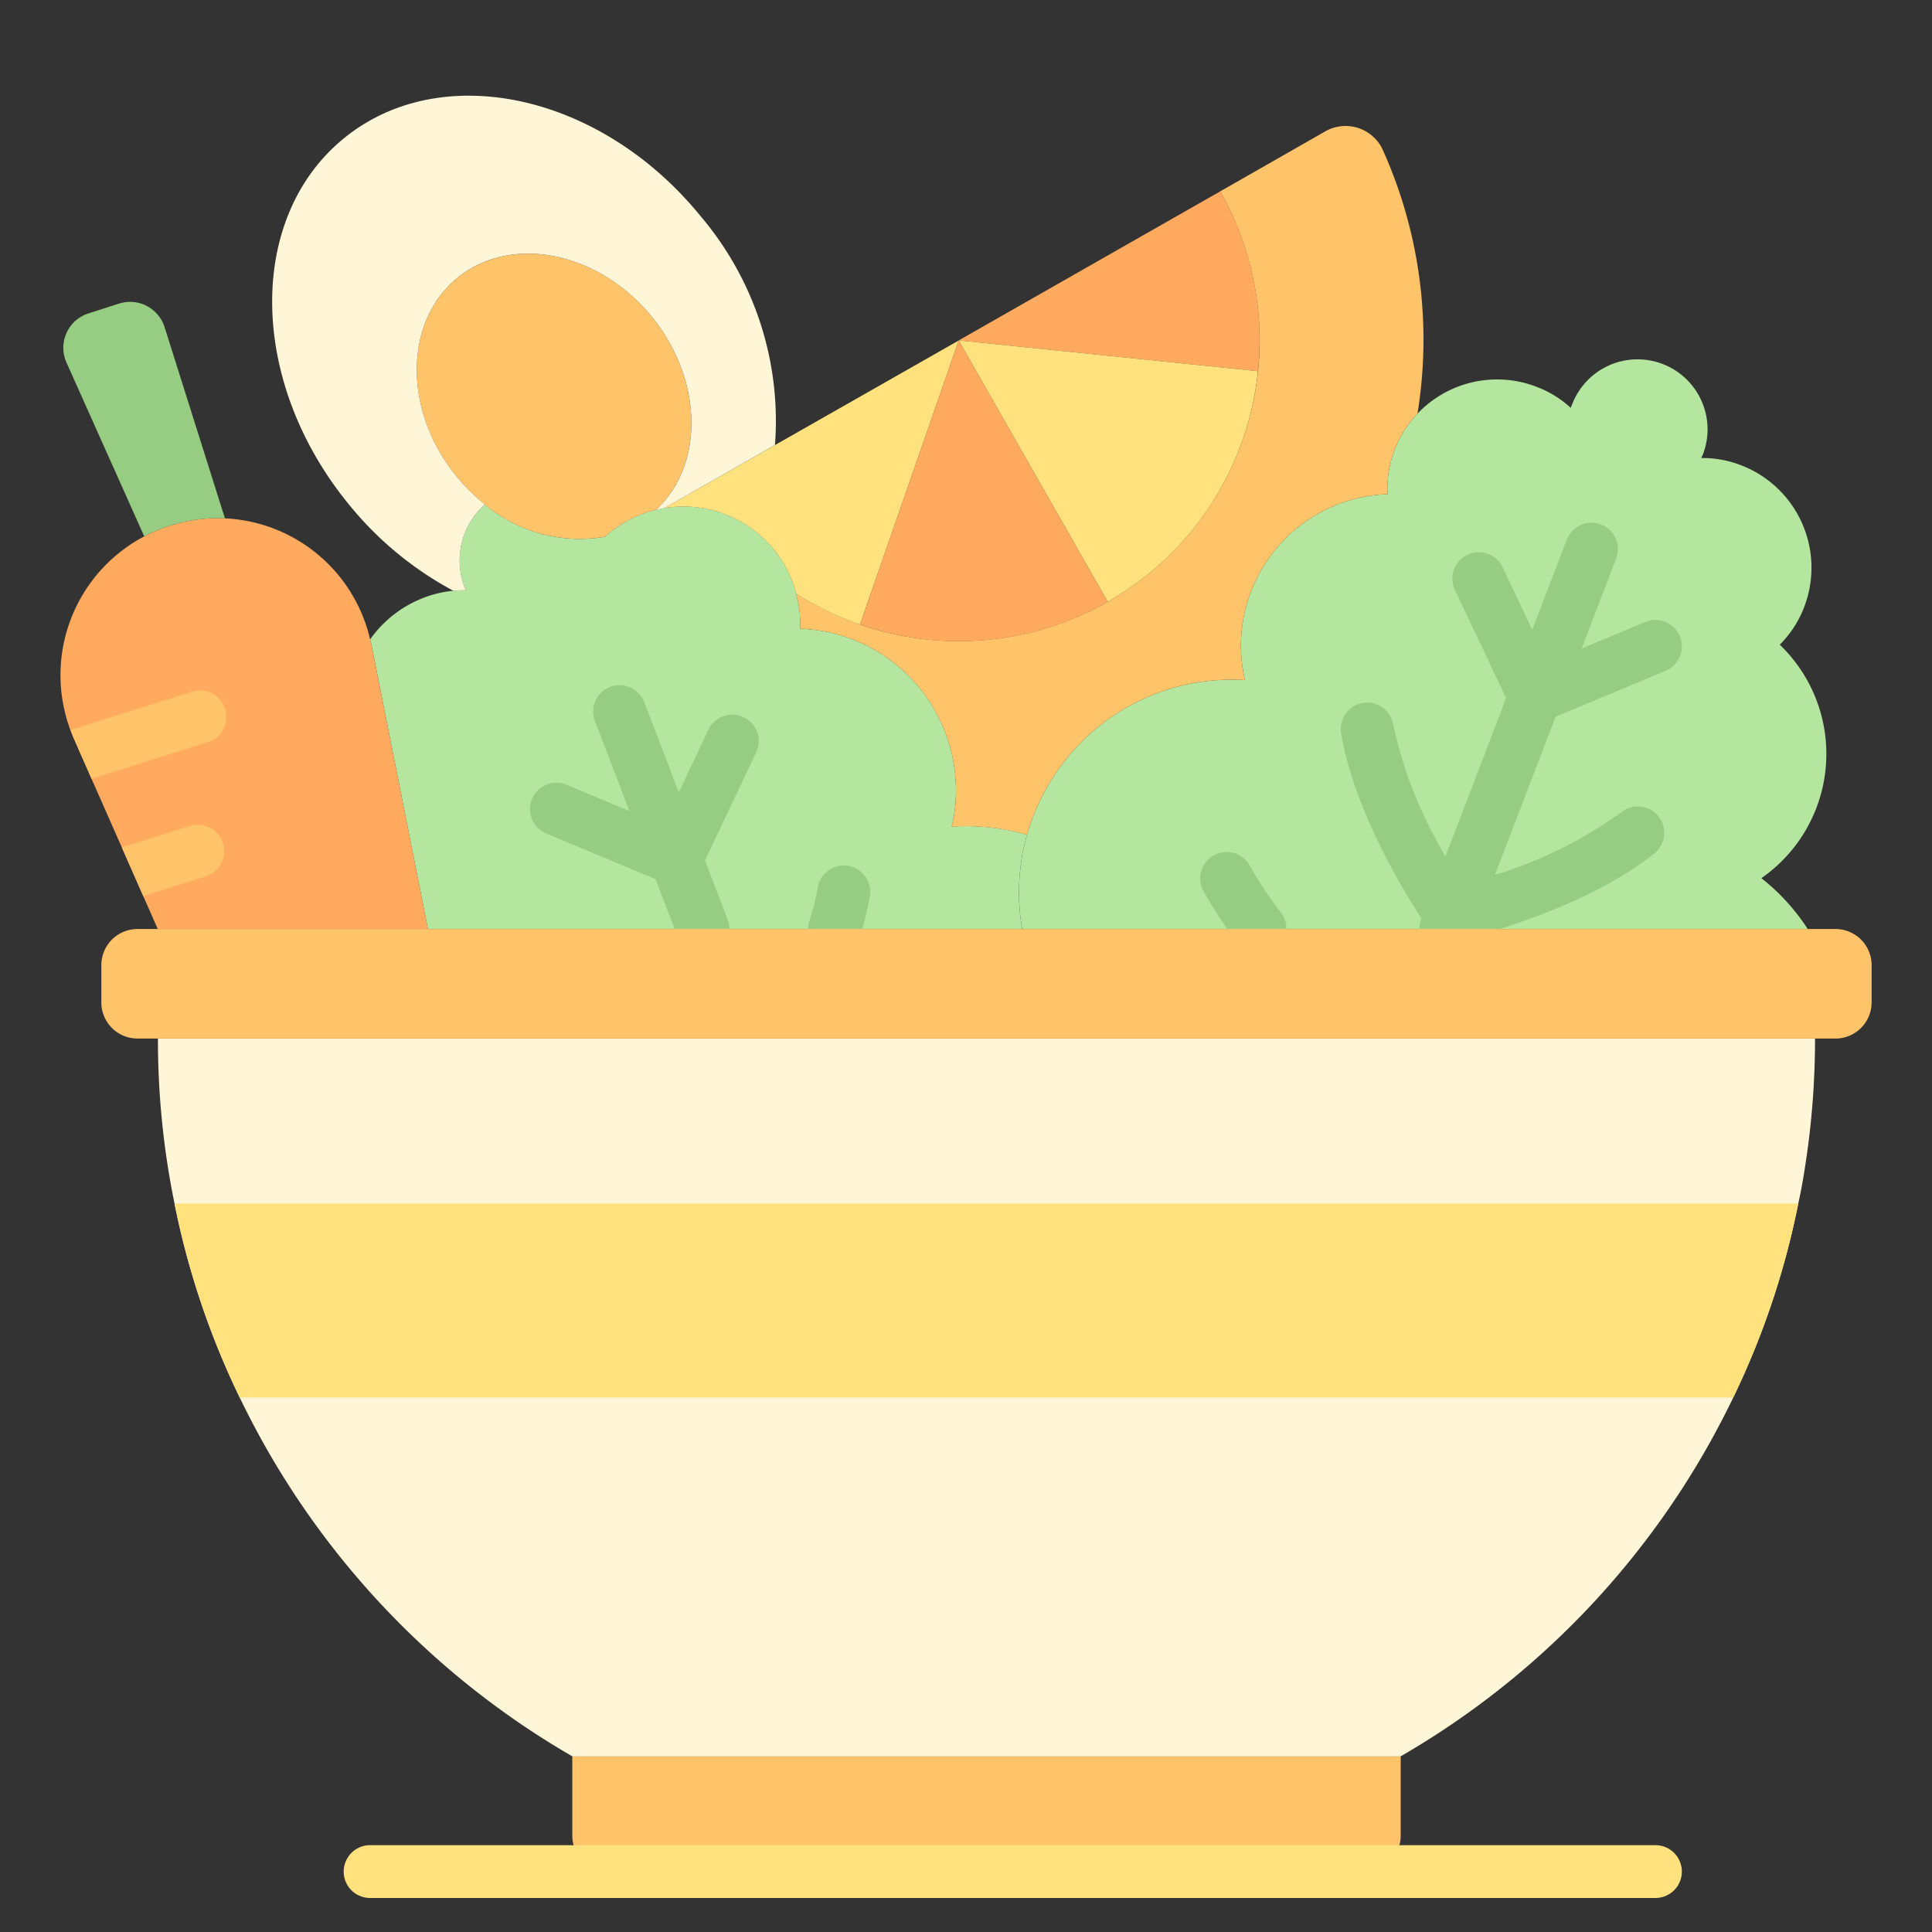 <svg height="512" viewBox="0 0 128 128" width="512" xmlns="http://www.w3.org/2000/svg"><rect x="0" y="0" width="128" height="128" fill="#333333" stroke="none"/><g><path d="m63.054 54.76a9.481 9.481 0 0 0 .238-1.42 10.814 10.814 0 0 0 -.68-4.845 10.656 10.656 0 0 0 -9.606-6.838 7.34 7.34 0 0 0 -.263-2.327.354.354 0 0 1 -.083-.059.557.557 0 0 0 .083.047 6.165 6.165 0 0 0 -.25-.8 7.765 7.765 0 0 0 -2.816-3.592 7.923 7.923 0 0 0 -2.638-1.169 7.759 7.759 0 0 0 -3.019-.1c-.191.036-.37.072-.561.119a7.106 7.106 0 0 0 -.943.287 7.769 7.769 0 0 0 -2.422 1.48l-.024.023v-.006a9.809 9.809 0 0 1 -7.947-2.137 4.966 4.966 0 0 0 -1.349 5.466c.036.072.06.131.108.215-.287 0-.561.012-.848.035a7.384 7.384 0 0 0 -1.969.466 7.739 7.739 0 0 0 -3.544 2.756 2.733 2.733 0 0 1 .084.335l3.747 18.854h39.368a14.1 14.1 0 0 1 .322-6.253 14.9 14.9 0 0 0 -4.988-.537z" fill="#b4e6a0"/><path d="m11.562 79.737a53.639 53.639 0 0 0 4.319 12.852 55.035 55.035 0 0 0 22.053 23.783h54.845a54.958 54.958 0 0 0 22.053-23.783 53.615 53.615 0 0 0 4.308-12.852c.191-.86.346-1.731.477-2.614a54.538 54.538 0 0 0 .633-8.317h-109.786a54.082 54.082 0 0 0 1.098 10.931z" fill="#fff6d8"/><path d="m37.916 121.61a2.387 2.387 0 0 0 2.384 2.39h50.111a2.387 2.387 0 0 0 2.389-2.39v-5.238h-54.884z" fill="#ffc369"/><path d="m15.881 92.589h98.951a53.615 53.615 0 0 0 4.308-12.852h-107.578a53.639 53.639 0 0 0 4.319 12.852z" fill="#ffe17d"/><path d="m109.677 122.247h-85.156a1.75 1.75 0 0 0 0 3.5h85.156a1.75 1.75 0 0 0 0-3.5z" fill="#ffe17d"/><g><path d="m119.534 40.213a7.271 7.271 0 0 0 -4.189-9.391 7.05 7.05 0 0 0 -2.637-.477c.036-.072.06-.132.1-.2a4.639 4.639 0 1 0 -8.664-3.318.7.7 0 0 0 -.072.2 6.966 6.966 0 0 0 -2.291-1.408 7.269 7.269 0 0 0 -9.857 7.124 10.044 10.044 0 0 0 -9.033 6.432 9.9 9.9 0 0 0 -.406 5.883 14.065 14.065 0 0 0 -13.485 7.793 12.934 12.934 0 0 0 -.549 1.241c-.156.394-.287.8-.406 1.2a14.1 14.1 0 0 0 -.322 6.253h52.041a13.933 13.933 0 0 0 -3.067-3.365 10.023 10.023 0 0 0 1.217-15.466 7.156 7.156 0 0 0 1.62-2.501z" fill="#b4e6a0"/><g fill="#96cd82"><path d="m82.815 57.38a1.75 1.75 0 1 0 -3.055 1.706 28.445 28.445 0 0 0 2.353 3.537 1.75 1.75 0 0 0 2.765-2.145 25.093 25.093 0 0 1 -2.063-3.098z"/><path d="m109 41.209-4.211 1.76 2.284-5.959a1.75 1.75 0 0 0 -3.268-1.255l-2.289 5.973-1.961-4.142a1.75 1.75 0 1 0 -3.163 1.5l3.392 7.163-4.016 10.483a28.727 28.727 0 0 1 -3.459-8.7 1.75 1.75 0 1 0 -3.45.587c.855 5.026 4.042 10.28 5.32 12.233l-.033.089a1.75 1.75 0 1 0 3.281 1.221l.023-.062c2.263-.6 8.134-2.373 12.127-5.533a1.75 1.75 0 1 0 -2.172-2.744 28.73 28.73 0 0 1 -8.362 4.143l4.017-10.479 7.292-3.047a1.75 1.75 0 1 0 -1.35-3.23z"/></g></g><g fill="#96cd82"><path d="m56.209 57.368a1.749 1.749 0 0 0 -2.027 1.42 17.173 17.173 0 0 1 -.553 2.231 1.75 1.75 0 1 0 3.335 1.063 20.685 20.685 0 0 0 .665-2.686 1.75 1.75 0 0 0 -1.42-2.028z"/><path d="m49.266 47.516a1.748 1.748 0 0 0 -2.33.832l-1.963 4.143-2.29-5.972a1.75 1.75 0 0 0 -3.268 1.255l2.285 5.957-4.21-1.759a1.75 1.75 0 0 0 -1.349 3.228l7.292 3.047 1.506 3.927a1.75 1.75 0 1 0 3.269-1.25l-1.5-3.916 3.392-7.162a1.75 1.75 0 0 0 -.834-2.33z"/></g><g><path d="m24.521 42.361c-.06-.262-.131-.525-.215-.787a10.366 10.366 0 0 0 -13.031-6.754 9.981 9.981 0 0 0 -1.718.716 10.392 10.392 0 0 0 -4.666 13.389l.465 1.062 3.425 7.768 1.671 3.795h17.9l-3.747-18.85a2.733 2.733 0 0 0 -.084-.339z" fill="#ffaa5f"/><g fill="#ffc369"><path d="m12.722 45.827-7.889 2.489c-.054.017-.1.044-.151.065.068.182.13.364.209.544l.465 1.062.71 1.61 7.709-2.432a1.75 1.75 0 0 0 -1.053-3.338z"/><path d="m12.6 54.717-4.343 1.37a1.848 1.848 0 0 0 -.177.076l.7 1.592.71 1.612 4.161-1.312a1.75 1.75 0 0 0 -1.051-3.338z"/></g><path d="m7.91 20.106-2.041.656a2.389 2.389 0 0 0 -1.469 3.246l5.157 11.528a9.981 9.981 0 0 1 1.718-.716 10.394 10.394 0 0 1 3.628-.478l-4-12.673a2.4 2.4 0 0 0 -2.993-1.563z" fill="#96cd82"/></g><path d="m87.791 8.71-6.957 3.973a19.923 19.923 0 0 1 -23.854 28.688c-.43-.155-.871-.31-1.289-.489-.263-.108-.513-.227-.764-.346a21.573 21.573 0 0 1 -2.184-1.206 7.34 7.34 0 0 1 .263 2.327 10.656 10.656 0 0 1 9.606 6.843 10.814 10.814 0 0 1 .68 4.845 9.481 9.481 0 0 1 -.238 1.42 14.9 14.9 0 0 1 4.988.537c.119-.406.25-.811.406-1.2a12.934 12.934 0 0 1 .552-1.251 14.065 14.065 0 0 1 13.484-7.793 9.9 9.9 0 0 1 .406-5.883 10.044 10.044 0 0 1 9.033-6.432 7.283 7.283 0 0 1 1.99-5.343 30.615 30.615 0 0 0 -2.313-17.5 2.715 2.715 0 0 0 -3.809-1.19z" fill="#ffc369"/><path d="m46.2 32.421-2.18 1.241a7.759 7.759 0 0 1 3.019.1 7.923 7.923 0 0 1 2.638 1.169 7.765 7.765 0 0 1 2.816 3.592 6.165 6.165 0 0 1 .25.8v.012a21.573 21.573 0 0 0 2.184 1.206c.251.119.5.238.764.346.418.179.859.334 1.289.489l6.539-18.819-12.172 6.928z" fill="#ffe17d"/><path d="m56.98 41.371a19.852 19.852 0 0 0 16.408-1.5l-9.869-17.319z" fill="#ffaa5f"/><path d="m63.519 22.552 19.821 2.041a19.742 19.742 0 0 0 -2.506-11.91z" fill="#ffaa5f"/><path d="m73.388 39.867a19.878 19.878 0 0 0 9.952-15.274l-19.821-2.041z" fill="#ffe17d"/><g><path d="m30.321 18.4c-3.568 2.9-3.616 8.795-.108 13.127a13.009 13.009 0 0 0 1.91 1.9 9.809 9.809 0 0 0 7.947 2.133.042.042 0 0 0 .024-.012 7.769 7.769 0 0 1 2.422-1.48 7.106 7.106 0 0 1 .943-.287c3.21-2.971 3.127-8.591-.259-12.781-3.524-4.331-9.3-5.5-12.879-2.6z" fill="#ffc369"/><path d="m22.815 9.139c-6.468 5.239-6.361 16.074.226 24.189a22.7 22.7 0 0 0 6.993 5.811c.287-.023.561-.035.848-.035-.048-.084-.072-.143-.108-.215a4.966 4.966 0 0 1 1.349-5.466 13.009 13.009 0 0 1 -1.91-1.9c-3.508-4.332-3.46-10.227.108-13.127s9.355-1.727 12.879 2.604c3.389 4.189 3.472 9.809.262 12.78.191-.047.37-.083.561-.119l2.177-1.24 5.143-2.936a20.947 20.947 0 0 0 -4.9-15.131c-6.588-8.127-17.172-10.454-23.628-5.215z" fill="#fff6d8"/></g><path d="m121.61 61.55h-112.51a2.394 2.394 0 0 0 -2.386 2.387v2.482a2.394 2.394 0 0 0 2.386 2.387h112.51a2.348 2.348 0 0 0 .418-.036 2.4 2.4 0 0 0 1.972-2.351v-2.482a2.394 2.394 0 0 0 -2.39-2.387z" fill="#ffc369"/></g></svg>